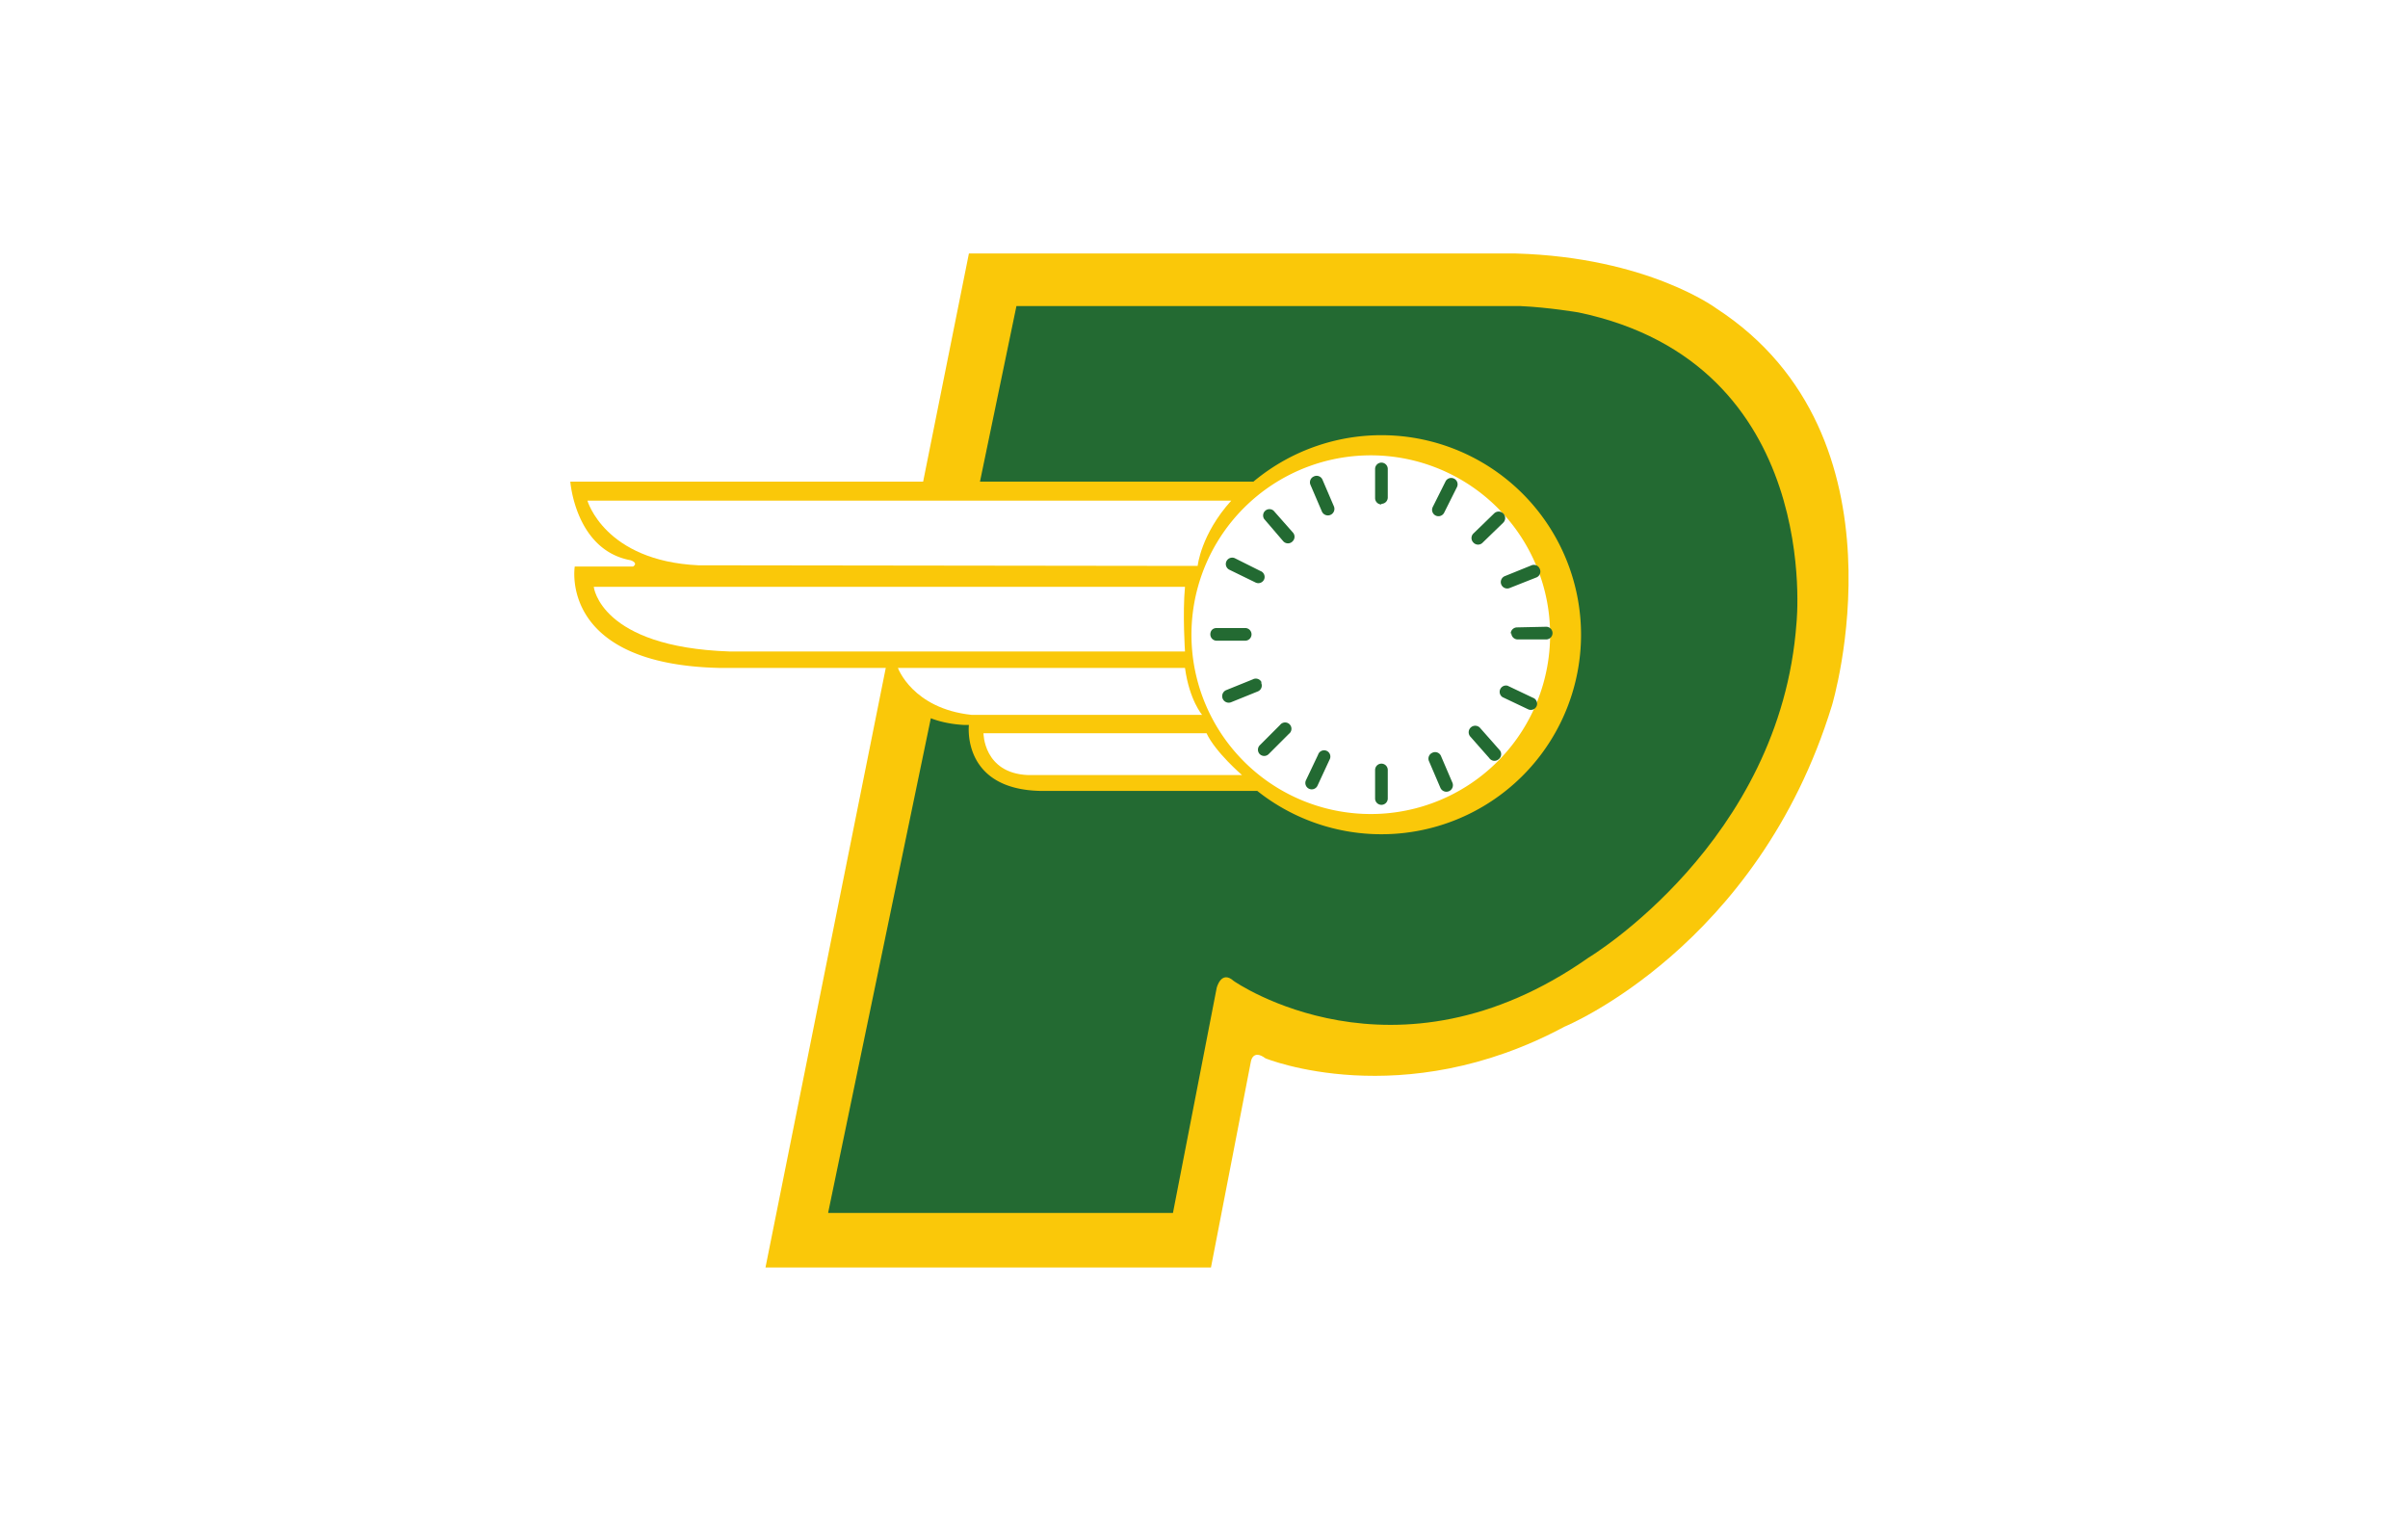 <svg xmlns="http://www.w3.org/2000/svg" width="38" height="24" fill="none" aria-labelledby="pi-palawan" role="img" viewBox="0 0 38 24"><title id="pi-palawan">Palawan</title><path fill="#fff" d="M0 0h38v24H0z"/><path fill="#FAC809" d="M12.08 20h7.03l.63-3.25s.03-.2.23-.05c0 0 2.15.88 4.72-.5 0 0 3.05-1.25 4.22-5.07 0 0 1.28-4.24-1.82-6.26 0 0-1.08-.81-3.17-.87h-8.63z"/><path fill="#236A32" d="M13.07 19.14h5.44l.69-3.55s.07-.29.27-.11c0 0 2.54 1.78 5.6-.37 0 0 3.03-1.82 3.28-5.28 0 0 .43-4.09-3.44-4.9 0 0-.47-.08-.91-.1h-7.96l-2.97 14.3Z"/><path fill="#FAC809" d="M24.95 10.02a3.15 3.15 0 0 1-5.11 2.46h-3.43c-1.24-.03-1.12-1.04-1.12-1.04h-.07c-1.12-.06-1.22-.9-1.22-.9h-2.63c-2.56-.05-2.3-1.6-2.3-1.6h.92c.09-.06-.04-.1-.04-.1C9.08 8.68 9 7.6 9 7.6h10.78a3.15 3.15 0 0 1 5.17 2.41Z"/><path fill="#fff" d="M21.8 12.84a2.83 2.83 0 1 1 0-5.65 2.83 2.83 0 0 1 0 5.65"/><path fill="#236A32" d="M21.8 7.96a.1.1 0 0 1-.1-.1V7.4a.1.1 0 1 1 .2 0v.45a.1.1 0 0 1-.1.1Zm0 4.74a.1.1 0 0 1-.1-.1v-.45a.1.1 0 0 1 .2 0v.45a.1.1 0 0 1-.1.1m-.86-.85a.1.1 0 0 1 .04.14l-.19.41a.1.1 0 1 1-.18-.09l.19-.4a.1.1 0 0 1 .14-.06m2-4.3a.1.1 0 0 1 .05.14l-.2.4a.1.1 0 0 1-.18-.09l.2-.4a.1.1 0 0 1 .13-.05m.31 1.01a.1.1 0 0 1 0-.14l.33-.32a.1.1 0 0 1 .14.15l-.32.31a.1.1 0 0 1-.15 0m-3.37 3.34a.1.1 0 0 1 0-.14l.32-.32a.1.1 0 1 1 .14.14l-.32.32a.1.1 0 0 1-.14 0m.02-1.13a.1.1 0 0 1-.05.14l-.42.17a.1.1 0 1 1-.08-.19l.42-.17a.1.1 0 0 1 .14.05Zm4.4-1.79a.1.1 0 0 1-.05.13l-.43.17a.1.1 0 0 1-.07-.19l.42-.17a.1.1 0 0 1 .13.06M23.84 10c0-.06.05-.1.1-.1l.46-.01a.1.1 0 0 1 0 .2h-.45a.1.1 0 0 1-.1-.1Zm-4.74.01c0-.06.04-.1.1-.1h.45a.1.1 0 0 1 0 .2h-.45a.1.1 0 0 1-.1-.1m.85-.87a.1.1 0 0 1-.14.05l-.41-.2a.1.1 0 1 1 .09-.18l.4.2a.1.1 0 0 1 .06.13m4.3 2a.1.1 0 0 1-.14.05l-.4-.19a.1.1 0 0 1 .08-.18l.4.19a.1.1 0 0 1 .06.13m-.6.84a.1.1 0 0 1-.15-.02l-.3-.34a.1.1 0 1 1 .16-.13l.3.34a.1.1 0 0 1-.01.15M20.4 8.54a.1.1 0 0 1-.15 0l-.3-.35a.1.1 0 0 1 .15-.13l.3.34a.1.1 0 0 1 0 .14m2.2 3.34a.1.1 0 0 1 .14.05l.18.42a.1.1 0 1 1-.19.08l-.18-.42a.1.1 0 0 1 .05-.13m-1.87-4.36a.1.1 0 0 1 .14.05l.18.42a.1.1 0 0 1-.19.08l-.18-.42a.1.1 0 0 1 .05-.13"/><path fill="#fff" d="M19.43 7.9H9.27s.27.95 1.75 1.02l7.88.01s.05-.5.53-1.03m-.73 1.36H9.37s.1.95 2.14 1.02h7.19s-.04-.6 0-1.02m0 1.28h-4.53s.23.64 1.16.74h3.64s-.2-.23-.27-.74m.34 1.03h-3.52s0 .63.7.66h3.38s-.42-.36-.56-.66"/></svg>